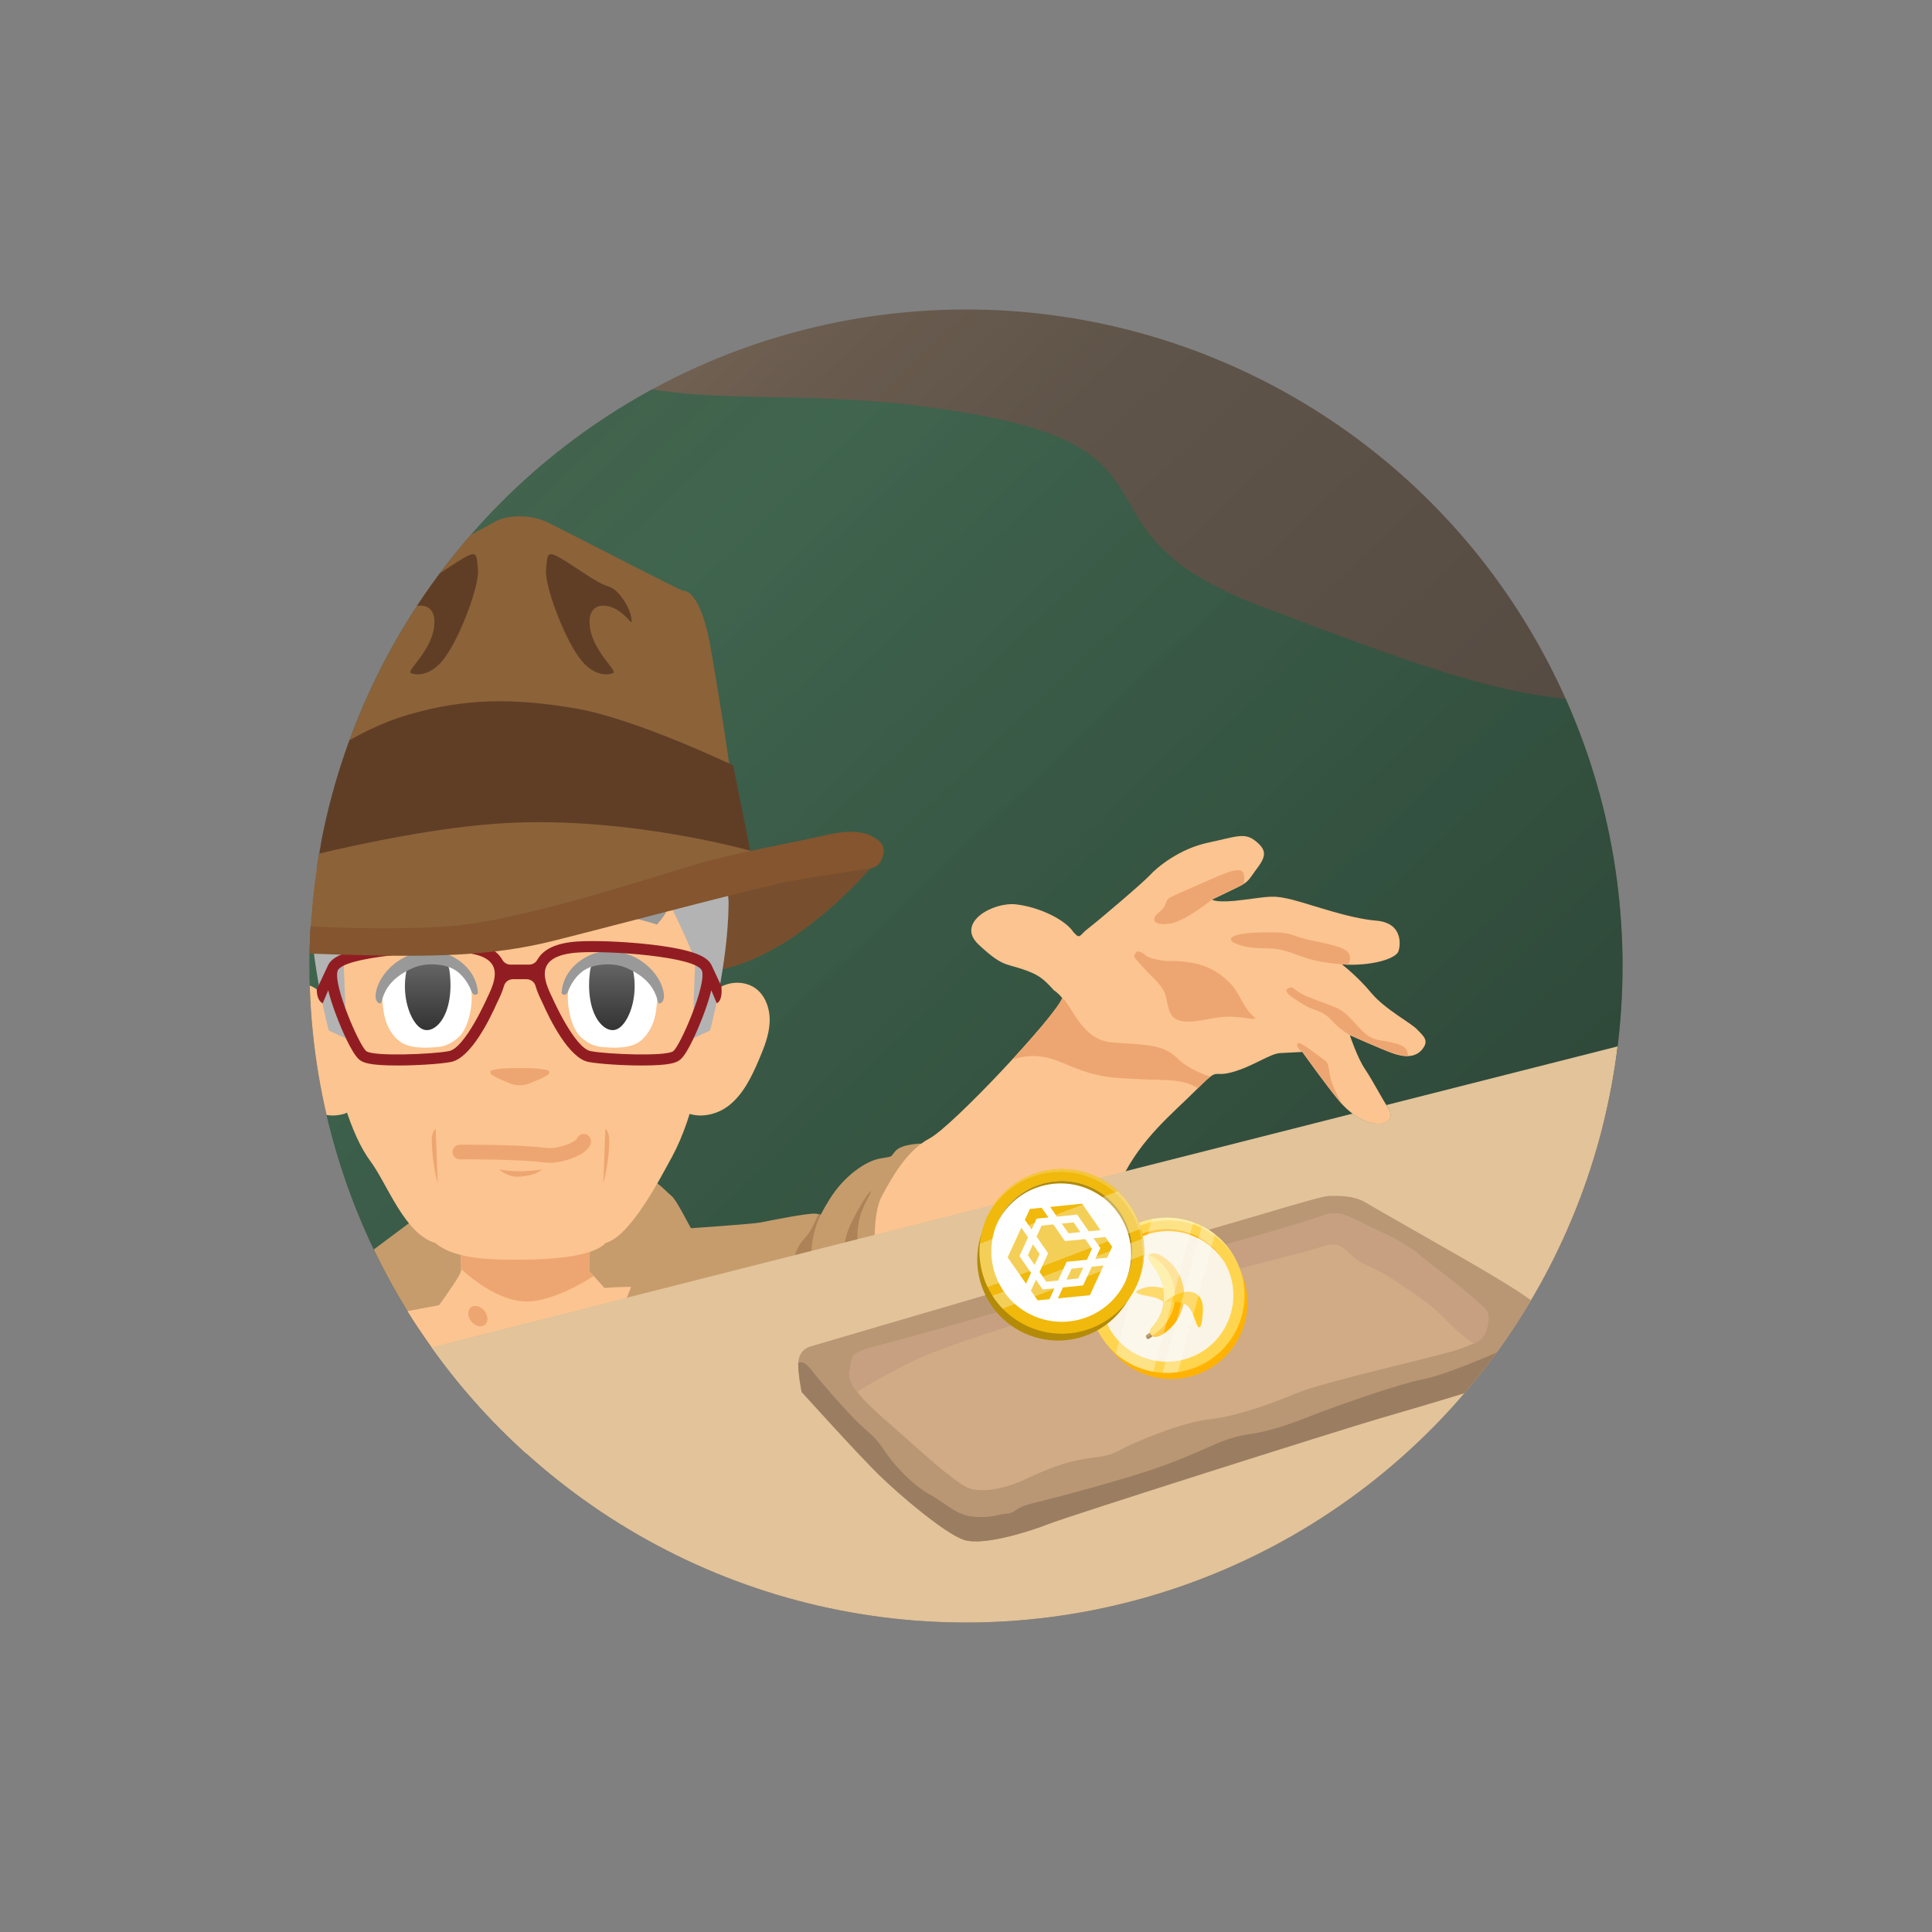 <?xml version="1.0" encoding="UTF-8"?><svg id="Laag_1" xmlns="http://www.w3.org/2000/svg" xmlns:xlink="http://www.w3.org/1999/xlink" viewBox="0 0 500 500"><rect x="0" y="0" width="500" height="500" fill="#808080" stroke="none"/><defs><style>.cls-1{fill:none;}.cls-2{fill:url(#Naamloos_verloop_2);}.cls-3{fill:url(#Naamloos_verloop_4);}.cls-4{clip-path:url(#clippath);}.cls-5{fill:#f3c73c;}.cls-6{fill:#fff;}.cls-7{fill:#ffea8c;}.cls-8{fill:#eda672;}.cls-9{fill:#ffca28;}.cls-10{fill:#ffd770;}.cls-11{fill:#ffd54f;}.cls-12{fill:#ffb300;}.cls-13{fill:#faf4e6;}.cls-14{fill:#fcc490;}.cls-15{fill:#f0b90b;}.cls-16{fill:#fdfbf5;}.cls-17{fill:#999;}.cls-18{fill:#7d551f;}.cls-19,.cls-20{fill:#8c6239;}.cls-21{fill:#911d22;}.cls-22{fill:#b48b08;}.cls-23{fill:#b3b3b3;}.cls-24{fill:#ba9774;}.cls-25{fill:#ac752c;}.cls-26,.cls-27{fill:#a67c52;}.cls-28{fill:#d1ab86;}.cls-29{fill:#e2c39a;}.cls-30{fill:#c69c6d;}.cls-31{fill:#c6a081;}.cls-32{fill:#9b7e61;}.cls-33,.cls-34{fill:#603e26;}.cls-35{fill:#774f2f;}.cls-36{fill:#84552f;}.cls-37{fill:url(#Naamloos_verloop_2-2);}.cls-38{fill:url(#Naamloos_verloop_47);opacity:.67;}.cls-39{opacity:.33;}.cls-34,.cls-20{fill-rule:evenodd;}.cls-27{opacity:.8;}</style><clipPath id="clippath"><circle class="cls-1" cx="250" cy="250" r="169.91"/></clipPath><linearGradient id="Naamloos_verloop_4" x1="394.44" y1="401.57" x2="46.13" y2="35.91" gradientUnits="userSpaceOnUse"><stop offset="0" stop-color="#4c433b"/><stop offset=".58" stop-color="#5f5449"/><stop offset=".69" stop-color="#695b4e"/><stop offset=".88" stop-color="#85715d"/><stop offset="1" stop-color="#9b8269"/></linearGradient><linearGradient id="Naamloos_verloop_47" x1="374.58" y1="390.54" x2="3.94" y2="1.44" gradientUnits="userSpaceOnUse"><stop offset="0" stop-color="#1b4332"/><stop offset=".58" stop-color="#2d6a4f"/><stop offset=".73" stop-color="#285f47"/><stop offset=".99" stop-color="#1b4332"/><stop offset="1" stop-color="#1b4332"/></linearGradient><linearGradient id="Naamloos_verloop_2" x1="158.35" y1="248.86" x2="158.35" y2="266.6" gradientUnits="userSpaceOnUse"><stop offset="0" stop-color="#666"/><stop offset="1" stop-color="#333"/></linearGradient><linearGradient id="Naamloos_verloop_2-2" x1="110.69" y1="248.86" x2="110.69" y2="266.6" xlink:href="#Naamloos_verloop_2"/></defs><g class="cls-4"><circle class="cls-3" cx="251.6" cy="251.61" r="177.95"/><path class="cls-38" d="M434.61,179.09c-31.43,7.23-59.26-3.61-108.76-22.4s-18.07-39.02-71.9-49.14c-53.84-10.12-76.96,2.53-116.71-16.98-39.75-19.51-73.71,34.33-73.71,34.33l20.96,235.58,49.14,38.52,150.62-62.58,162.65-57.6-12.28-99.72Z"/><path class="cls-30" d="M238.45,295.96s-5.03,.06-6.66,1.87-.24,1.32-4.03,1.99-9.33,4.58-12.95,10.36c-3.61,5.78-1.57,4.03-3.79,3.91s-10.9,1.63-14.27,2.29-43.78,3.19-43.78,3.19l-20.06,16.5,.9,12.47,93.58-16.08,6.68-22.22,4.37-14.27Z"/><path class="cls-30" d="M174.35,310.15s-2.54-2.61-4.23-3.91-11.02,.38-11.02,.38l-12.59,11.44,3.01,10.12,2.92,5.18,14.42,1.32,3.2-9.94,4.28-14.6Z"/><path class="cls-14" d="M272.8,256.34c-2.95-3.31-4.28-4.22-8.43-5.6s-5.18-.72-11.14-6.32c-5.96-5.6,3.73-11.08,9.79-10.36,6.05,.72,12.68,3.97,14.78,7.17,1.81,2.05,1.52,.78,3.83-.96s14.3-11.92,16.04-13.85,7.53-6.74,14.87-8.31c7.35-1.57,9.51-2.71,12.28-.54s3.07,3.73,.72,6.87-2.17,3.67-5.12,5.12-6.74,3.25-6.74,3.25c0,0,1.11,1.02,8.16,.06,6.83-.84,7.66-1.29,12.77,.02,5.1,1.31,14.5,4.79,21.54,5.37s6.32,6.5,5.74,7.99-4.88,3.3-11.79,3.43c-2.17,0-2.85-.14-2.85-.14,0,0,4.13,3.19,7.62,7.41s10.36,7.83,11.86,9.45,3.25,2.77,1.39,5.12-4.88,2.05-7.65,1.08-11.14-4.7-11.14-4.7c0,0,1.99,5.96,3.97,8.85s4.64,8.13,5.96,9.94,.6,4.16-2.47,4.16-6.87-1.99-10.18-5.9-9.57-12.71-9.57-12.71c0,0-3.16,.15-5.78,.3-2.62,.15-7.17,3.55-12.5,4.97s-2.95-1.69-9.18,4.55c-6.23,6.23-14.18,12.47-19.33,23.12-5.15,10.66-63.77,19.51-63.77,19.51,0,0-.81-10.39,1.72-15.09s6.41-11.83,12.38-14.99c5.96-3.16,32.61-31.62,34.33-36.31-1.35-1.63-2.11-1.96-2.11-1.96Z"/><g><path class="cls-8" d="M306.22,280.07c1.64,.37,2.9,.98,3.81,1.55,1.56-1.55,2.54-2.46,3.23-2.99-1.54-.46-5.69-1.9-8.73-4.89-3.79-3.73-8.91-3.31-16.86-3.97-7.95-.66-10.6-10.3-12.77-11.47-.76,2.08-6.41,8.82-12.98,15.95,1.82-.63,4.24-1.14,7.02-.87,6.14,.6,10.06,4.88,20.53,5.6,10.48,.72,13.01,.24,16.74,1.08Z"/><path class="cls-8" d="M361.26,270.07c-3.64-1.08-5-.39-7.56-2.29-2.56-1.9-4.61-5.63-8.01-7.05-3.4-1.42-6.32-2.23-8.64-3.43s-2.41-2.29-3.73-1.51c-1.32,.78,.72,2.14,3.85,4.09,3.13,1.96,4.82,1.35,7.35,4.09,2.53,2.74,4.82,3.91,4.82,3.91,0,0,8.37,3.73,11.14,4.7,1.31,.46,2.67,.76,3.94,.71-.12-1.22-.2-2.36-3.16-3.24Z"/><path class="cls-8" d="M319.23,263.14c4.73,.3,6.8,1.32,4.76-.48-2.05-1.81-3.28-5.63-5.24-7.77-1.96-2.14-5.24-4.94-10.63-5.78-5.39-.84-4.61,.03-8.25-.69-3.64-.72-3.28-1.29-4.25-1.81s-1.39-.45-1.72,0c-.82,1.12-.36,1.05,1.9,3.67,2.26,2.62,5.27,4.65,5.99,7.82s.75,5.82,4.58,6.24c3.82,.42,8.13-1.51,12.86-1.2Z"/><path class="cls-8" d="M347.43,285.84c-1.1-1.84-2.75-4.92-3.21-7.4-.69-3.76-.24-3.22-2.59-4.94-2.35-1.72-3.91-2.92-5.03-3.43-1.11-.51-1.05,.54-.6,1.2s1.05,.96,1.05,.96c0,0,6.26,8.79,9.57,12.71,.26,.31,.53,.61,.8,.89Z"/><path class="cls-8" d="M347.26,249.54s.43,.08,1.67,.12c.41-.8,1.07-2.67-.8-3.82-2.44-1.51-9.06-2.29-12.01-3.31-2.95-1.02-3.13-1.35-10.18-1.2-7.05,.15-9.03,1.69-6.08,2.89,2.95,1.2,5.18,1.11,9.12,1.26,3.94,.15,7.08,2.02,10.63,2.92,3.55,.9,7.65,1.14,7.65,1.14Z"/><path class="cls-8" d="M303,238.99c4-.75,10.69-6.2,10.69-6.2,0,0,3.79-1.81,6.74-3.25,.6-.29,1.07-.55,1.45-.8,.21-1.09,.2-2.63-.35-3.17-.7-.7-2.55-.41-5.8,.97-3.25,1.38-10.55,4.58-12.62,5.58-2.08,.99-.54,1.9-3.14,3.97-2.6,2.08-.97,3.64,3.03,2.89Z"/></g><path class="cls-27" d="M222.33,323.79s-1.81-6.38,1.93-13.01c2.53-4.76,.18-1.87-1.81,1.69s-4.46,7.71-3.85,12.53,3.73-1.2,3.73-1.2Z"/><path class="cls-27" d="M210.47,327.94s-1.83-5.33,1.86-13.53c-.29-1.58-1.43,2.63-3.12,4.86s-2.65,2.35-4.4,8.19,5.66,.48,5.66,.48Z"/><polygon class="cls-30" points="109.18 314.06 96.41 323.61 98.4 348.54 121.88 338.34 124.78 313.46 109.18 314.06"/><g><path class="cls-35" d="M225.2,224.78s-18.34,21.74-38.17,26.06c-.35-6.41,0-19.6,0-19.6l29.87-6.46h8.3Z"/><path class="cls-14" d="M156.45,333.33s17.39-1.59,21.04,2.74-9.66,34.08-9.66,34.08l-54.56,10.24-14.31-21.8,5.27-19.03,9.38-1.78"/><path class="cls-14" d="M156.45,333.33l-3.95-4.36c-.11-1.88,.35-9.19,.77-15.02-6.23,1.89-12.19,3.41-15.82,3.88-.25,.09-.51,.15-.74,.12-.04,0-.09-.01-.12-.01-.04,0-.08,.01-.12,.01-.24,.02-.49-.04-.74-.12-3.94-.51-10.6-2.25-17.38-4.36,.59,6.5,1.24,14.57,.9,15.7-.33,1.11-3.23,5.3-5.62,8.63l20.91,23.86s5.74-5.73,9.23-9.22c3.49-3.49,12.68-19.09,12.68-19.1Z"/><path class="cls-8" d="M152.5,328.96c-.11-1.88,.35-9.19,.77-15.02-6.23,1.89-12.19,3.41-15.82,3.88-.25,.09-.51,.15-.74,.12-.04,0-.09-.01-.12-.01-.04,0-.08,.01-.12,.01-.24,.02-.49-.04-.74-.12-3.94-.51-10.6-2.25-17.38-4.36,.52,5.72,1.09,12.66,.99,15,5.17,4.57,12.18,9.19,18.81,8.25,5.34-.76,10.88-3.54,15.5-6.48l-1.13-1.26Z"/><path class="cls-8" d="M121.88,338.34c.95-.75,2.52-.33,3.5,.92,.99,1.25,1.02,2.88,.07,3.62-.95,.75-2.52,.33-3.5-.92s-1.02-2.88-.07-3.62Z"/><path class="cls-17" d="M180.65,204.96s3.42-2.39,3.9-5c0,0,1,3.85-1.12,5-2.12,1.15-3.85,1.35-3.85,1.35"/><path class="cls-14" d="M83.43,234.28c-2.06,13.99,2.07,52.32,12.45,66.26,4.36,5.86,8.83,18.85,16.77,21.13,5.39,4.68,16.8,4.32,22.34,4.32,6.05,0,18.3-.51,21.76-4.32,6.4-1.76,14-16.49,17.18-22.31,11.52-21.09,13.02-67.32,10.45-82.95-2.57-15.63-31.53-35.89-55.49-31.97-28.14,4.6-40.32,14.85-45.45,49.83Z"/><path class="cls-8" d="M142.14,277.5c.02-.15-.04-.3-.19-.44-1.57-.52-4.41-.69-7.43-.63-3.02-.06-5.86,.11-7.43,.63-.15,.14-.21,.29-.19,.44,0,.17,.09,.36,.2,.54,.93,.63,2.16,1.26,3.68,1.82,.04,.02,.08,.04,.12,.06,1,.46,2.11,.94,3.39,.93,.08,0,.15,0,.23,0,.08,0,.15,0,.23,0,1.29,0,2.4-.47,3.39-.93,.04-.02,.08-.04,.12-.06,1.52-.56,2.75-1.19,3.68-1.82,.11-.17,.21-.37,.2-.54Z"/><path class="cls-14" d="M182.16,259.32c1.47-2.13,3.58-3.87,6.04-4.61,2.46-.74,5.27-.42,7.36,1.1,2.65,1.94,3.78,5.49,3.62,8.8-.16,3.31-1.42,6.46-2.71,9.5-1.92,4.5-4.11,9.14-7.97,12.1-3.86,2.96-9.88,3.59-13.29,.11l6.96-27Z"/><path class="cls-14" d="M85.27,259.32c-1.47-2.13-3.58-3.87-6.04-4.61-2.46-.74-5.27-.42-7.36,1.1-2.65,1.94-3.78,5.49-3.62,8.8,.16,3.31,1.42,6.46,2.71,9.5,1.92,4.5,4.11,9.14,7.97,12.1,3.86,2.96,9.88,3.59,13.29,.11l-6.96-27Z"/><path class="cls-23" d="M85.09,266.7s-4.62-17.03-4.8-32.69c-.08-6.87,6.08-30.32,9.2-30.33,2.26,0,12.27,11.37,12.94,14.43,.46,2.11-13.63,27.85-13.48,31.46,.57,13.08,.63,19.2,.63,19.2l-4.48-2.07Z"/><path class="cls-23" d="M183.76,266.7s4.62-17.03,4.8-32.69c.08-6.87-6.08-30.32-9.2-30.33-2.26,0-12.27,11.37-12.94,14.43-.46,2.11,13.63,27.85,13.48,31.46-.57,13.08-.63,19.2-.63,19.2l4.48-2.07Z"/><path class="cls-8" d="M113.28,306.24c-.18-4.7-.35-9.4-.53-14.11-.97,.89-1.05,2.38-1,3.71,.12,3.51,.64,7.01,1.53,10.4Z"/><path class="cls-8" d="M156.14,306.24c.18-4.7,.35-9.4,.53-14.11,.97,.89,1.05,2.38,1,3.71-.12,3.51-.64,7.01-1.53,10.4Z"/><path class="cls-6" d="M154.65,249.64c-3.43,.77-6.24,2.75-7.44,6.3-.72,2.14,0,9.58,3.13,12.48,1.3,1.2,3.13,2.27,4.88,2.48,3.18,.37,8.03,.6,10.63-1.58,2.29-1.93,3.54-4.78,3.94-7.72,.32-2.33,.58-4.8-.51-6.88-1.87-3.55-6.16-4.87-10.01-5.85l-4.62,.78Z"/><path class="cls-2" d="M154.56,248.86h7.42c.77,0,1.48,.75,1.76,1.9,.96,4.07,.55,8.78-1.2,12.33-.8,1.62-1.93,3.06-3.31,3.42-1.43,.37-2.92-.49-4.02-1.82-2.64-3.22-3.18-8.77-2.48-13.56,0,0,0-.02,0-.02,.2-1.33,.97-2.25,1.83-2.25Z"/><path class="cls-6" d="M114.39,249.64c3.43,.77,6.24,2.75,7.44,6.3,.72,2.14,0,9.58-3.13,12.48-1.3,1.2-3.13,2.27-4.88,2.48-3.18,.37-8.03,.6-10.63-1.58-2.29-1.93-3.54-4.78-3.94-7.72-.32-2.33-.58-4.8,.51-6.88,1.87-3.55,6.16-4.87,10.01-5.85l4.62,.78Z"/><path class="cls-37" d="M114.48,248.86h-7.42c-.77,0-1.48,.75-1.76,1.9-.96,4.07-.55,8.78,1.2,12.33,.8,1.62,1.93,3.06,3.31,3.42,1.43,.37,2.92-.49,4.02-1.82,2.64-3.22,3.18-8.77,2.48-13.56,0,0,0-.02,0-.02-.2-1.33-.97-2.25-1.83-2.25Z"/><path class="cls-17" d="M115.73,229.19c-7.79-.48-15.67,.73-22.97,3.53,1.63,3.41,1.71,4.2,3.96,6.55,7.17-2.3,14.69-3.46,22.21-3.42,.06-3.4,.12-2.73,.18-6.13-.75,.56-1.5,1.12-2.24,1.68-.38-.73-.76-1.47-1.13-2.2Z"/><path class="cls-8" d="M140.35,302.63c-3.87,.63-7.78,.68-11.19,0,1.49,1.32,3.54,2.12,5.51,1.87,1.98-.24,3.67-.36,5.67-1.87Z"/><path class="cls-17" d="M151.01,229.19c7.79-.48,15.67,.73,22.97,3.53-1.63,3.41-1.58,3.83-3.96,6.55-7.17-2.3-14.69-3.46-22.21-3.42-.06-3.4-.12-2.73-.18-6.13,.75,.56,1.5,1.12,2.24,1.68,.38-.73,.75-1.47,1.13-2.2Z"/><path class="cls-17" d="M170.27,259.26c-.86-3.68-3.14-6.53-8.03-8.71-2.95-1.32-6.94-1.27-9.94-.06-2.01,.81-4.15,3.04-5.37,6.22-.38,1-1.46,.86-1.59,.24,.36-6.11,5.81-9.67,9.52-10.48,5.59-1.2,11.99,1.21,15.43,6.68,1.03,1.64,1.55,3.49,1.54,4.68,0,1.73-1.35,2.35-1.56,1.42Z"/><path class="cls-17" d="M98.76,259.26c.86-3.68,3.14-6.53,8.03-8.71,2.95-1.32,6.94-1.27,9.94-.06,2.01,.81,4.15,3.04,5.37,6.22,.38,1,1.46,.86,1.59,.24-.36-6.11-5.81-9.67-9.52-10.48-5.59-1.2-11.99,1.21-15.43,6.68-1.03,1.64-1.55,3.49-1.54,4.68,0,1.73,1.35,2.35,1.56,1.42Z"/><path class="cls-21" d="M186.72,255.3l-2.46-5.27c-.91-2.17-3.74-3.89-13.04-5.22-5.37-.77-12.4-1.26-17.9-1.26-1.59,0-2.95,.04-4.05,.12-5.28,.39-8.62,1.93-10.2,4.7,0,0,0,0,0,.01-.44,.77-1.23,1.26-2.11,1.26h-4.86c-.88,0-1.67-.5-2.11-1.26,0,0,0,0,0-.01-1.58-2.77-4.92-4.31-10.2-4.7-1.1-.08-2.46-.12-4.05-.12-5.51,0-12.53,.49-17.9,1.26-8.87,1.26-11.85,2.89-12.9,4.92h0s0,0,0,0c-.05,.1-.1,.2-.14,.3l-2.81,6s-.16,2.79,1.53,3.62l1.43-3.36c.43,1.82,1.17,4.19,2.38,7.3,.82,2.1,3.65,9.06,5.7,10.68,.91,.72,2.49,1.48,9.81,1.48h0c5.17,0,11.28-.4,13.9-.92,5.09-1,10.03-11.05,11.94-15.4,.54-1.1,1.28-2.6,1.75-4.27,.29-1.03,1.23-1.74,2.3-1.74h3.57c1.07,0,2.01,.71,2.3,1.74,.47,1.67,1.21,3.17,1.75,4.27,1.91,4.35,6.85,14.4,11.94,15.4,2.62,.51,8.73,.92,13.9,.92h0c7.33,0,8.91-.76,9.81-1.48,2.05-1.62,4.88-8.59,5.7-10.68,1.21-3.11,1.95-5.48,2.38-7.3l1.43,3.36c1.68-.83,1.18-4.35,1.18-4.35Zm-60.63,2.93s-5.7,12.98-9.9,13.8c-4.2,.82-19.57,1.44-21.4,0-1.82-1.44-8.52-16.93-7.44-20.71,1.08-3.77,24.39-5.38,32.21-4.8,11.23,.83,8.89,6.92,6.53,11.71Zm48.16,13.8c-1.82,1.44-17.19,.82-21.4,0-4.2-.82-9.9-13.8-9.9-13.8-2.36-4.78-4.7-10.88,6.53-11.71,7.82-.58,31.13,1.03,32.21,4.8,1.08,3.77-5.62,19.27-7.44,20.71Z"/><path class="cls-20" d="M82.13,197.3s3.94-27.2,4.64-31.49c.7-4.29,2.34-9.64,14.84-16.41,12.5-6.77,27.3-14.81,27.3-14.81,0,0,6.28-2.65,13.24,.8s34.36,17.72,34.77,17.54,4.4,.32,6.88,14.09c2.48,13.77,4.92,30.56,4.92,30.56l-31.68-.09-40.45-1.55-34.45,1.34"/><path class="cls-33" d="M75.35,222.44s-1.28-.67,0-2.36,3.86-10.84,4.16-12.93-3.21-4.47-1.41-6.46c1.81-1.99,12.64-11.32,27.5-15.7,14.86-4.38,27.6-4.32,43.25-1.67,15.65,2.65,40.89,14.77,40.89,14.77l4.42,21.99-34.63-1.25-72.36,6.97-11.83-3.36Z"/><path class="cls-19" d="M53.37,228.67s45.18-13.85,77.45-15.65c32.27-1.8,63.82,7.28,63.82,7.28l-4.22,7-61.93,15.05-43.21,.41-29.17-3.07-2.74-11.02Z"/><path class="cls-36" d="M53.37,228.67s-6.51-3.78-7.71-3.19c-1.2,.59-8.23,7.69-.28,13.35,7.95,5.66,15.36,7.35,40.62,8.16,25.26,.81,41.03,.52,56.94-3.44,15.91-3.96,43.27-11.35,59.94-15.21,12.96-2.3,18.79-3.02,22.32-3.56,1.06-.16,2.03-.76,2.6-1.67,.96-1.55,1.47-3.89-.16-5.33-2.44-2.15-5.96-3.49-13.92-1.64-7.95,1.85-22.93,4.37-34.46,7.81-11.53,3.45-44.88,14.39-62.67,15.74-17.79,1.36-45.24-.05-51.06-1.33-5.82-1.29-10.8-4.31-12.15-9.69Z"/><path class="cls-34" d="M106.64,174.31s4.4,1.66,8.62-4.31c4.22-5.96,8.81-18.64,8.44-22.58-.37-3.93-.11-5.13-3.95-2.87-3.84,2.25-9.23,6.41-12.1,7.18s-5.74,5.71-6.03,8.21,.09,.28,3.41-1.93,8.29-2.04,7.27,4.57c-1.03,6.61-7.96,11.56-5.65,11.71Z"/><path class="cls-34" d="M158.37,174.31s-4.4,1.66-8.62-4.31-8.81-18.64-8.44-22.58c.37-3.93,.11-5.13,3.95-2.87,3.84,2.25,9.23,6.41,12.1,7.18,2.87,.77,5.74,5.71,6.03,8.21,.29,2.5-.09,.28-3.41-1.93-3.32-2.2-8.29-2.04-7.27,4.57,1.03,6.61,7.96,11.56,5.65,11.71Z"/><path class="cls-8" d="M142.33,300.92c-.56,0-1.13-.04-1.69-.11-7.02-.89-21.47-.77-21.61-.77-1.04,0-1.9-.83-1.91-1.88s.83-1.9,1.88-1.91c.6,0,14.85-.12,22.12,.8,1.11,.14,2.21,.09,3.25-.15,3.29-.76,4.77-1.83,4.93-2.2,.37-.98,1.47-1.47,2.45-1.1,.98,.37,1.47,1.47,1.1,2.45-.96,2.52-4.67,3.86-7.62,4.54-.94,.22-1.9,.33-2.88,.33Z"/></g><path class="cls-26" d="M175.36,335.14l1.48,.75s.95,1.9-.42,3.03c-1.37,1.14-8.14,3.38-10.04,9.4-1.9,6.02-3.11,22.77-3.75,24.72-.64,1.95-3.48,10.73-4.94,12.97-1.51-7.18-2.41-10.97-2.41-10.97l.69-18.79,.95-12.26,7.18-7.82,11.25-1.03Z"/><path class="cls-30" d="M168.11,373.94s-6.12-25.86-6.33-27.66c-.21-1.8-.74-7.5,0-9.3,.74-1.8,8.03-20.39,9.19-24.41,.95-3.17,1.27-4.97,3.38-2.43,2.11,2.54,7.18,14.05,10.56,17.01,2.96,3.38,3.8,5.07,1.48,5.28s-8.98,2.43-12.68,10.56c-3.7,8.14-3.96,37.94-5.61,30.93Z"/><path class="cls-29" d="M358.78,285.99c.16,.25,.31,.46,.44,.64,1.32,1.81,.6,4.16-2.47,4.16-2.03,0-4.37-.87-6.68-2.59l-246.57,62.54,5.63,66.39,344.89,21.21v-176.51l-95.24,24.16Z"/><path class="cls-24" d="M207.46,360.23s-.91-4.58-.88-7.23,1.48-3.97,2.92-4.46,109.48-32.04,118.39-34.69c8.91-2.65,14.81-4.34,16.02-4.34s6.14-.36,9.51,1.69c3.37,2.05,24.69,14.09,29.99,17.22,5.3,3.13,14.09,8.31,16.86,11.56,2.77,3.25,4.09,2.17,2.89,5.3-1.2,3.13-3.13,5.78-5.06,8.13-1.93,2.35-29.21,10.18-41.1,13.67-11.89,3.49-80.18,25.17-85.72,27.34s-16.98,5.66-21.8,4.09c-4.82-1.57-16.5-11.44-22.04-16.86s-19.99-21.44-19.99-21.44Z"/><path class="cls-32" d="M402.26,341.91c-2.03,.2-2.49,1.04-3.83,2.52-1.63,1.8-4.06,2.45-7.54,4.03-3.48,1.58-16.8,7.41-22.63,8.49s-21.15,6.53-25.43,8.1c-4.28,1.57-11.68,4.94-19.27,6.08-7.59,1.14-9.94,3.43-20.72,7.53-10.78,4.09-31.68,9.45-35.96,10.48s-3.97,2.41-6.38,2.59c-2.41,.18-3.85,1.2-8.49,.78s-6.62-3.07-11.44-5.78-9.64-8.13-11.86-11.56c-2.23-3.43-3.67-4.16-6.62-6.99-2.95-2.83-9.64-10.48-12.08-13.61-1.6-2.05-2.57-2.24-3.41-1.91,0,.11-.01,.22-.02,.34-.03,2.65,.88,7.23,.88,7.23,0,0,14.45,16.02,19.99,21.44,5.54,5.42,17.22,15.3,22.04,16.86,4.82,1.57,16.26-1.93,21.8-4.09,5.54-2.17,73.83-23.85,85.72-27.34,11.89-3.49,39.18-11.32,41.1-13.67,1.93-2.35,3.85-5,5.06-8.13,.86-2.25,.43-2.32-.92-3.39Z"/><path class="cls-28" d="M265.03,383c-3.25,1.57-11.15,3.97-15.03,1.81-3.88-2.17-9.9-7.59-16.53-13.49-6.62-5.9-14.57-12.16-13.61-16.38s-.72-4.58,8.07-6.87,39.83-10.72,47.73-14.45c7.91-3.73,21.28-6.39,32.48-9.16,11.2-2.77,30.47-8.43,34.2-9.87,3.73-1.45,6.38,0,10.72,2.17,4.34,2.17,9.64,4.21,13.85,7.7s10.96,8.31,14.33,11.45,4.58,3.25,3.73,7.11c-.84,3.85-2.41,4.34-7.35,6.14s-34.65,8.28-42.14,11.43-16.04,6.04-22.78,6.76c-6.74,.72-19.27,5.9-22.88,7.95-3.61,2.05-6.74,1.57-12.28,2.89-5.54,1.32-12.53,4.82-12.53,4.82Z"/><path class="cls-31" d="M381.25,335.91c-3.37-3.13-10.12-7.95-14.33-11.45-4.22-3.5-9.51-5.54-13.85-7.7-4.34-2.17-6.99-3.61-10.72-2.17-3.73,1.45-23,7.11-34.2,9.87-11.2,2.77-24.57,5.42-32.48,9.16-7.91,3.73-38.94,12.16-47.73,14.45-8.79,2.29-7.11,2.65-8.07,6.87-.35,1.53,.48,3.33,1.99,5.29,2.51-1.63,8.15-5,15.11-8.3,9.15-4.34,40.35-14.21,56.37-17.34,16.02-3.13,39.26-9.27,45.41-10.96,6.14-1.69,6.74-2.9,10.6,.84s4.1,1.93,12.16,7.29c8.07,5.36,9.64,6.65,13.01,10.16,3.37,3.51,6.87,5.79,6.87,5.79h0c2.12-.99,3.03-2.04,3.61-4.69,.84-3.85-.36-3.97-3.73-7.11Z"/><g><g><path class="cls-12" d="M320.19,327.29c5.45,9.43,2.21,21.5-7.22,26.95-.49,.28-.99,.54-1.5,.78-9.18,4.31-20.28,.94-25.44-8-5.45-9.43-2.21-21.5,7.22-26.95,2.01-1.16,4.21-1.96,6.49-2.36,7.92-1.37,16.2,2.21,20.45,9.58Z"/><path class="cls-11" d="M319.39,325.17c5.55,9.61,2.25,21.89-7.35,27.44-.5,.29-1.01,.55-1.53,.8-9.35,4.39-20.65,.96-25.91-8.15-5.55-9.61-2.25-21.89,7.35-27.44,2.04-1.18,4.28-2,6.61-2.4,8.06-1.4,16.5,2.26,20.83,9.75Z"/><path class="cls-13" d="M316.88,326.62c4.75,8.22,1.93,18.74-6.29,23.48-.43,.25-.87,.47-1.31,.68-8,3.76-17.67,.82-22.17-6.97-4.75-8.22-1.93-18.74,6.29-23.48,1.75-1.01,3.67-1.71,5.66-2.05,6.9-1.2,14.12,1.93,17.83,8.35Z"/><path class="cls-9" d="M301.82,337.83s-.8-1.65-3.84-2.22c-4.34-.82-4.99-1.17-2.36-2.17s5.54,0,5.54,0"/><path class="cls-25" d="M299.29,345.13l-.66-.97-1.91,1.3c-.2,.13-.25,.4-.12,.6l.17,.25c.13,.2,.4,.25,.6,.11,0,0,0,0,0,0l1.91-1.3Z"/><path class="cls-18" d="M299.29,345.13l-.33-.49-2.27,1.54,.09,.13c.13,.2,.4,.25,.6,.11,0,0,0,0,0,0l1.91-1.3Z"/><path class="cls-12" d="M306.13,336.57c-.57-.18-1.14-.25-1.74-.27-.57-.02-1.15,.04-1.72,.08-.5,.04-.99,.02-1.47,.19,0,.04,0,.08-.01,.12s0,.08-.01,.12c0,.09-.02,.18-.03,.27,0,.01,0,.02,0,.03,0,.04,0,.08-.02,.11s-.01,.08-.02,.12c-.01,.09-.03,.18-.04,.26-.05,.26-.1,.53-.17,.79-.01,.04-.02,.09-.03,.13-.02,.07-.04,.14-.06,.21-.01,.05-.03,.1-.04,.15s-.03,.1-.04,.15c0,0,0,.02,0,.03-.02,.07-.05,.15-.07,.22,0,.02-.01,.03-.02,.05,0,.03-.02,.06-.03,.09l-.03,.09c-.03,.07-.05,.15-.08,.22-.04,.1-.08,.21-.12,.31-.03,.08-.07,.17-.11,.25,0,.02-.01,.03-.02,.05-.03,.07-.06,.13-.09,.2,0,0,0,0,0,0-.05,.11-.1,.21-.16,.32-.11,.22-.23,.44-.36,.65-.23,.39-.48,.76-.76,1.12-.12,.16-.24,.31-.36,.46h0c-.06,.08-.13,.15-.19,.23-.06,.06-.11,.13-.17,.19-.08,.09-.16,.17-.24,.25h0s-.02,.03-.05,.07c0,.01-.02,.03-.03,.05,0,0,0,.02-.01,.03s0,.02-.02,.03c-.14,.27-.2,.58-.16,.88,0,0,0,.02,0,.03,.04,.2,.11,.39,.23,.55,.06,.1,.14,.19,.22,.27h0c.06,.06,.12,.11,.19,.16,.24,.15,.53,.19,.83,.17,.6-.05,1.23-.36,1.6-.57,3.15-1.89,5.25-5.13,5.67-8.78-.08-.02-.15-.05-.23-.07Z"/><path class="cls-11" d="M302.67,336.38c-.5,.04-.99,.02-1.47,.19,0,.04,0,.08-.01,.12s0,.08-.01,.12,0,.08-.01,.12c0,.05-.01,.1-.02,.15,0,.01,0,.02,0,.03,0,.04,0,.08-.02,.11s-.01,.08-.02,.12-.01,.08-.02,.12-.01,.1-.02,.14c-.01,.08-.03,.16-.05,.24,0,.01,0,.03,0,.04,0,.04-.02,.08-.02,.11-.02,.08-.04,.17-.06,.25-.01,.05-.02,.09-.03,.14s-.02,.09-.03,.13c-.02,.07-.04,.14-.06,.21-.02,.05-.03,.1-.04,.15s-.03,.1-.04,.15c0,0,0,.02,0,.03-.02,.07-.05,.15-.07,.22,0,.02-.01,.03-.02,.05l-.03,.09-.03,.09c-.03,.07-.05,.15-.08,.22-.03,.07-.05,.13-.08,.19-.01,.04-.03,.08-.05,.12-.03,.08-.07,.17-.11,.25,0,.02-.01,.03-.02,.05-.03,.07-.06,.13-.09,.2,0,0,0,0,0,0-.02,.05-.05,.1-.08,.15s-.05,.11-.08,.17c-.04,.08-.08,.15-.12,.23l-.07,.12c-.05,.1-.11,.2-.17,.3-.04,.07-.08,.13-.12,.19-.06,.1-.12,.19-.18,.28-.04,.06-.09,.13-.13,.19-.06,.09-.13,.19-.2,.28-.04,.06-.09,.12-.13,.18-.08,.1-.16,.2-.24,.3l-.09,.11s-.02,.03-.03,.04h0c-.06,.08-.13,.15-.19,.23-.06,.06-.12,.13-.17,.19-.08,.09-.16,.17-.24,.25h0s-.02,.03-.05,.07c0,.01-.02,.03-.03,.05,0,0,0,.02-.01,.03s0,.02-.02,.03c-.14,.27-.2,.58-.16,.88,0,0,0,.02,0,.03,.04,.2,.11,.39,.23,.55,.06,.1,.14,.19,.22,.27h.02c.94-.54,1.8-1.2,2.56-1.96,.1-.1,.2-.21,.3-.32,1.74-1.88,2.82-4.28,3.08-6.83,0-.09,.01-.18,.02-.26-.46,0-.91,.05-1.36,.08Z"/><path class="cls-10" d="M306.41,336.11l-2.4,.45-2.87,.54s0-.02,0-.03c0-.05,.01-.1,.02-.15,0-.04,0-.08,.01-.12s0-.08,.01-.12c.01-.1,.02-.2,.03-.3,0-.07,0-.13,.01-.2,0-.13,.01-.26,.01-.4,0-.05,0-.09,0-.14,0-.01,0-.03,0-.04,0-.08,0-.16,0-.24s0-.17,0-.25c0-.1,0-.19-.01-.29,0-.08,0-.16-.02-.24s-.01-.17-.02-.26c0-.03,0-.06,0-.08,0-.06-.01-.11-.02-.17,0,0,0,0,0-.01-.01-.08-.02-.16-.03-.25,0-.02,0-.04,0-.06v-.05c-.02-.06-.03-.11-.04-.17,0-.05-.01-.09-.02-.14s-.02-.09-.02-.14v-.03s-.02-.06-.02-.09-.01-.06-.02-.09c-.04-.19-.09-.39-.13-.58-.03-.1-.05-.19-.08-.29-.04-.14-.08-.27-.13-.41v-.04s-.02-.02-.02-.03c-.05-.16-.11-.31-.17-.47-.02-.05-.04-.1-.06-.16s-.04-.1-.06-.15c-.02-.06-.05-.12-.08-.18-.02-.04-.03-.07-.05-.11-.03-.07-.06-.13-.09-.2-.03-.06-.05-.12-.08-.18-.05-.1-.1-.2-.16-.31-.03-.05-.05-.1-.08-.15l-.03-.06s-.02-.04-.03-.06c-.02-.04-.04-.08-.06-.11l-.07-.13c-.08-.14-.17-.28-.26-.42v-.02c-.1-.13-.18-.25-.27-.38h0c-.34-.53-1.28-1.68-1.7-2.63-.19-.44-.27-.83-.14-1.11,.02-.04,.04-.07,.06-.1h0s.05-.06,.08-.08h0s0,0,0,0c.28-.23,.63-.31,.98-.33,.71-.02,1.41,.26,1.49,.29,4.31,2.13,6.9,6.65,6.56,11.44h0Z"/><path class="cls-7" d="M304.01,336.56c.36-3.57-.9-7.26-3.74-9.88-.7-.64-1.47-1.2-2.29-1.66-.12-.06-.24-.13-.36-.19-.08-.04-.16-.08-.23-.11-.03,.03-.06,.05-.08,.08h0s-.04,.07-.06,.1c-.14,.28-.05,.67,.14,1.11,.42,.95,1.36,2.1,1.7,2.63h0c.09,.13,.18,.26,.26,.38v.02c.1,.14,.19,.28,.28,.42l.02,.04,.05,.09s.04,.08,.06,.11c.01,.02,.02,.04,.03,.06l.03,.06c.03,.05,.06,.1,.08,.15,.05,.1,.11,.21,.16,.31,.03,.06,.06,.12,.08,.18,.03,.07,.06,.13,.09,.2,.02,.04,.03,.07,.05,.11,.03,.06,.05,.12,.08,.18,.02,.05,.04,.1,.06,.15s.04,.1,.06,.16c.06,.15,.11,.31,.17,.47,0,0,0,.02,.01,.03v.04c.06,.14,.1,.27,.14,.41,.03,.1,.05,.19,.08,.29,.05,.19,.09,.38,.13,.58,0,.03,.01,.06,.02,.09s.01,.06,.02,.09v.03s.02,.09,.03,.14,.02,.09,.02,.14c0,.06,.02,.11,.03,.17v.05s.01,.04,.01,.06c.01,.08,.02,.16,.03,.25,0,0,0,0,0,.01,0,.06,.01,.11,.02,.17,0,.03,0,.05,0,.08,0,.09,.01,.17,.02,.26s.01,.16,.02,.24c0,.09,.01,.19,.01,.29,0,.08,0,.16,0,.25s0,.16,0,.24c0,.01,0,.03,0,.04,0,.04,0,.09,0,.14,0,.13,0,.26-.01,.4,0,.07,0,.13-.01,.2,0,.1-.02,.2-.03,.3,0,.04,0,.08-.01,.12s0,.08-.01,.12c0,.05-.01,.1-.02,.15,0,.01,0,.02,0,.03l2.87-.54Z"/><path class="cls-9" d="M301.14,337.1s2.61-.43,3.95-.07c2.12,.57,2.87,.68,4.42,5.18,.06,.16,.12,.33,.19,.49,.31,.72,1.22,2.46,1.59-3.01,.45-6.58-4.84-5.31-4.84-5.31-1.94,.48-3.73,1.44-5.32,2.73Z"/><path class="cls-7" d="M292.33,318.5c2.04-1.18,4.28-2,6.61-2.4,7.93-1.37,16.22,2.14,20.6,9.38-.06-.1-.12-.21-.18-.31-4.33-7.49-12.76-11.15-20.82-9.75-2.33,.4-4.56,1.22-6.61,2.4-9.6,5.54-12.89,17.82-7.35,27.43,.07,.12,.14,.23,.2,.35-5.28-9.55-1.96-21.61,7.54-27.1Z"/><path class="cls-12" d="M293.73,320.91c1.75-1.01,3.67-1.71,5.66-2.05,6.79-1.18,13.88,1.83,17.64,8.04-.05-.09-.1-.18-.15-.27-3.7-6.42-10.93-9.54-17.83-8.35-1.99,.35-3.91,1.04-5.66,2.05-8.22,4.75-11.04,15.26-6.29,23.48,.06,.1,.12,.2,.18,.3-4.52-8.18-1.68-18.51,6.45-23.2Z"/></g><g class="cls-39"><path class="cls-16" d="M311.05,317.29l-10.18,37.99c1.32,.07,2.65,.02,3.98-.17l9.56-35.68c-1.05-.83-2.18-1.54-3.36-2.14Z"/><path class="cls-16" d="M298.56,315.42c-.15,.03-.3,.05-.45,.08l-9.34,34.85c2.78,2.43,6.14,4.01,9.7,4.65l10.36-38.67c-3.25-1.18-6.8-1.51-10.27-.91Z"/></g></g><g><g><path class="cls-22" d="M292.9,334.58c-4.73,10.54-17.11,15.25-27.64,10.52-.55-.25-1.09-.52-1.6-.81-9.4-5.22-13.39-16.85-8.91-26.84,4.73-10.54,17.11-15.25,27.64-10.52,2.25,1,4.3,2.4,6.06,4.12,6.09,5.95,8.15,15.3,4.46,23.53Z"/><path class="cls-15" d="M294.22,332.58c-4.82,10.73-17.42,15.53-28.15,10.71-.56-.25-1.11-.53-1.63-.82-9.57-5.31-13.64-17.16-9.08-27.33,4.82-10.73,17.42-15.53,28.15-10.71,2.29,1.02,4.37,2.44,6.17,4.19,6.21,6.06,8.3,15.58,4.54,23.96Z"/><path class="cls-6" d="M291.41,331.32c-4.12,9.18-14.91,13.29-24.09,9.16-.48-.22-.95-.45-1.4-.7-8.19-4.54-11.67-14.68-7.77-23.39,4.12-9.18,14.91-13.29,24.09-9.16,1.96,.88,3.74,2.09,5.28,3.59,5.31,5.19,7.1,13.34,3.89,20.5Z"/><path class="cls-5" d="M283.16,305.18c2.29,1.02,4.37,2.44,6.16,4.19,6.1,5.96,8.23,15.27,4.72,23.53,.05-.11,.11-.23,.16-.35,3.76-8.37,1.66-17.89-4.54-23.95-1.79-1.75-3.88-3.17-6.16-4.19-10.72-4.81-23.32-.02-28.14,10.7-.06,.13-.11,.26-.17,.39,4.93-10.47,17.36-15.1,27.97-10.34Z"/><path class="cls-22" d="M281.96,307.88c1.96,.88,3.74,2.09,5.28,3.59,5.22,5.1,7.04,13.07,4.04,20.15,.05-.1,.09-.2,.14-.3,3.22-7.17,1.42-15.31-3.89-20.5-1.53-1.5-3.32-2.71-5.28-3.59-9.18-4.12-19.97-.02-24.09,9.16-.05,.11-.1,.22-.15,.33,4.22-8.96,14.87-12.92,23.94-8.85Z"/></g><g><polygon class="cls-15" points="274.78 316.67 276.53 319.18 279.59 318.88 277.83 316.35 274.78 316.67"/><polygon class="cls-15" points="266.06 320.24 264.31 317.72 260.78 325.41 265.54 332.23 266.84 329.4 263.84 325.08 266.06 320.24"/><polygon class="cls-15" points="268.28 315.39 271.34 315.08 269.59 312.56 266.54 312.87 265.24 315.7 266.99 318.21 268.28 315.39"/><polygon class="cls-15" points="284.77 322.98 283.47 325.8 286.53 325.49 287.83 322.67 286.07 320.14 283.02 320.46 284.77 322.98"/><polygon class="cls-15" points="282.55 327.82 280.31 332.66 275.09 333.19 273.78 336.02 282.06 335.2 285.6 327.51 282.55 327.82"/><polygon class="cls-15" points="266.02 324.87 267.77 327.38 269.07 324.55 267.33 322.04 266.02 324.87"/><polygon class="cls-15" points="268.09 331.2 266.8 334.02 268.54 336.54 271.6 336.23 272.9 333.41 269.84 333.72 268.09 331.2"/><polygon class="cls-15" points="280.36 328.03 277.31 328.35 276.01 331.17 279.05 330.87 280.36 328.03"/><polygon class="cls-15" points="278.76 314.33 281.76 318.66 284.81 318.35 280.06 311.51 271.78 312.35 273.53 314.87 278.76 314.33"/><polygon class="cls-15" points="282.59 323.19 282.6 323.19 280.84 320.67 275.6 321.2 272.61 316.88 269.56 317.19 268.25 320.03 271.26 324.35 269.03 329.2 270.78 331.71 273.82 331.41 276.06 326.55 281.3 326.03 282.59 323.19"/></g><g class="cls-39"><path class="cls-16" d="M295.82,320.52l-38.97,14.83c.76,1.18,1.63,2.29,2.62,3.32l36.6-13.92c.06-1.42-.03-2.83-.25-4.22Z"/><path class="cls-16" d="M289.67,308.62c-.12-.11-.23-.23-.35-.34l-35.75,13.6c-.36,3.89,.37,7.77,2.02,11.22l39.67-15.09c-1.01-3.53-2.92-6.78-5.59-9.39Z"/></g></g></g></svg>